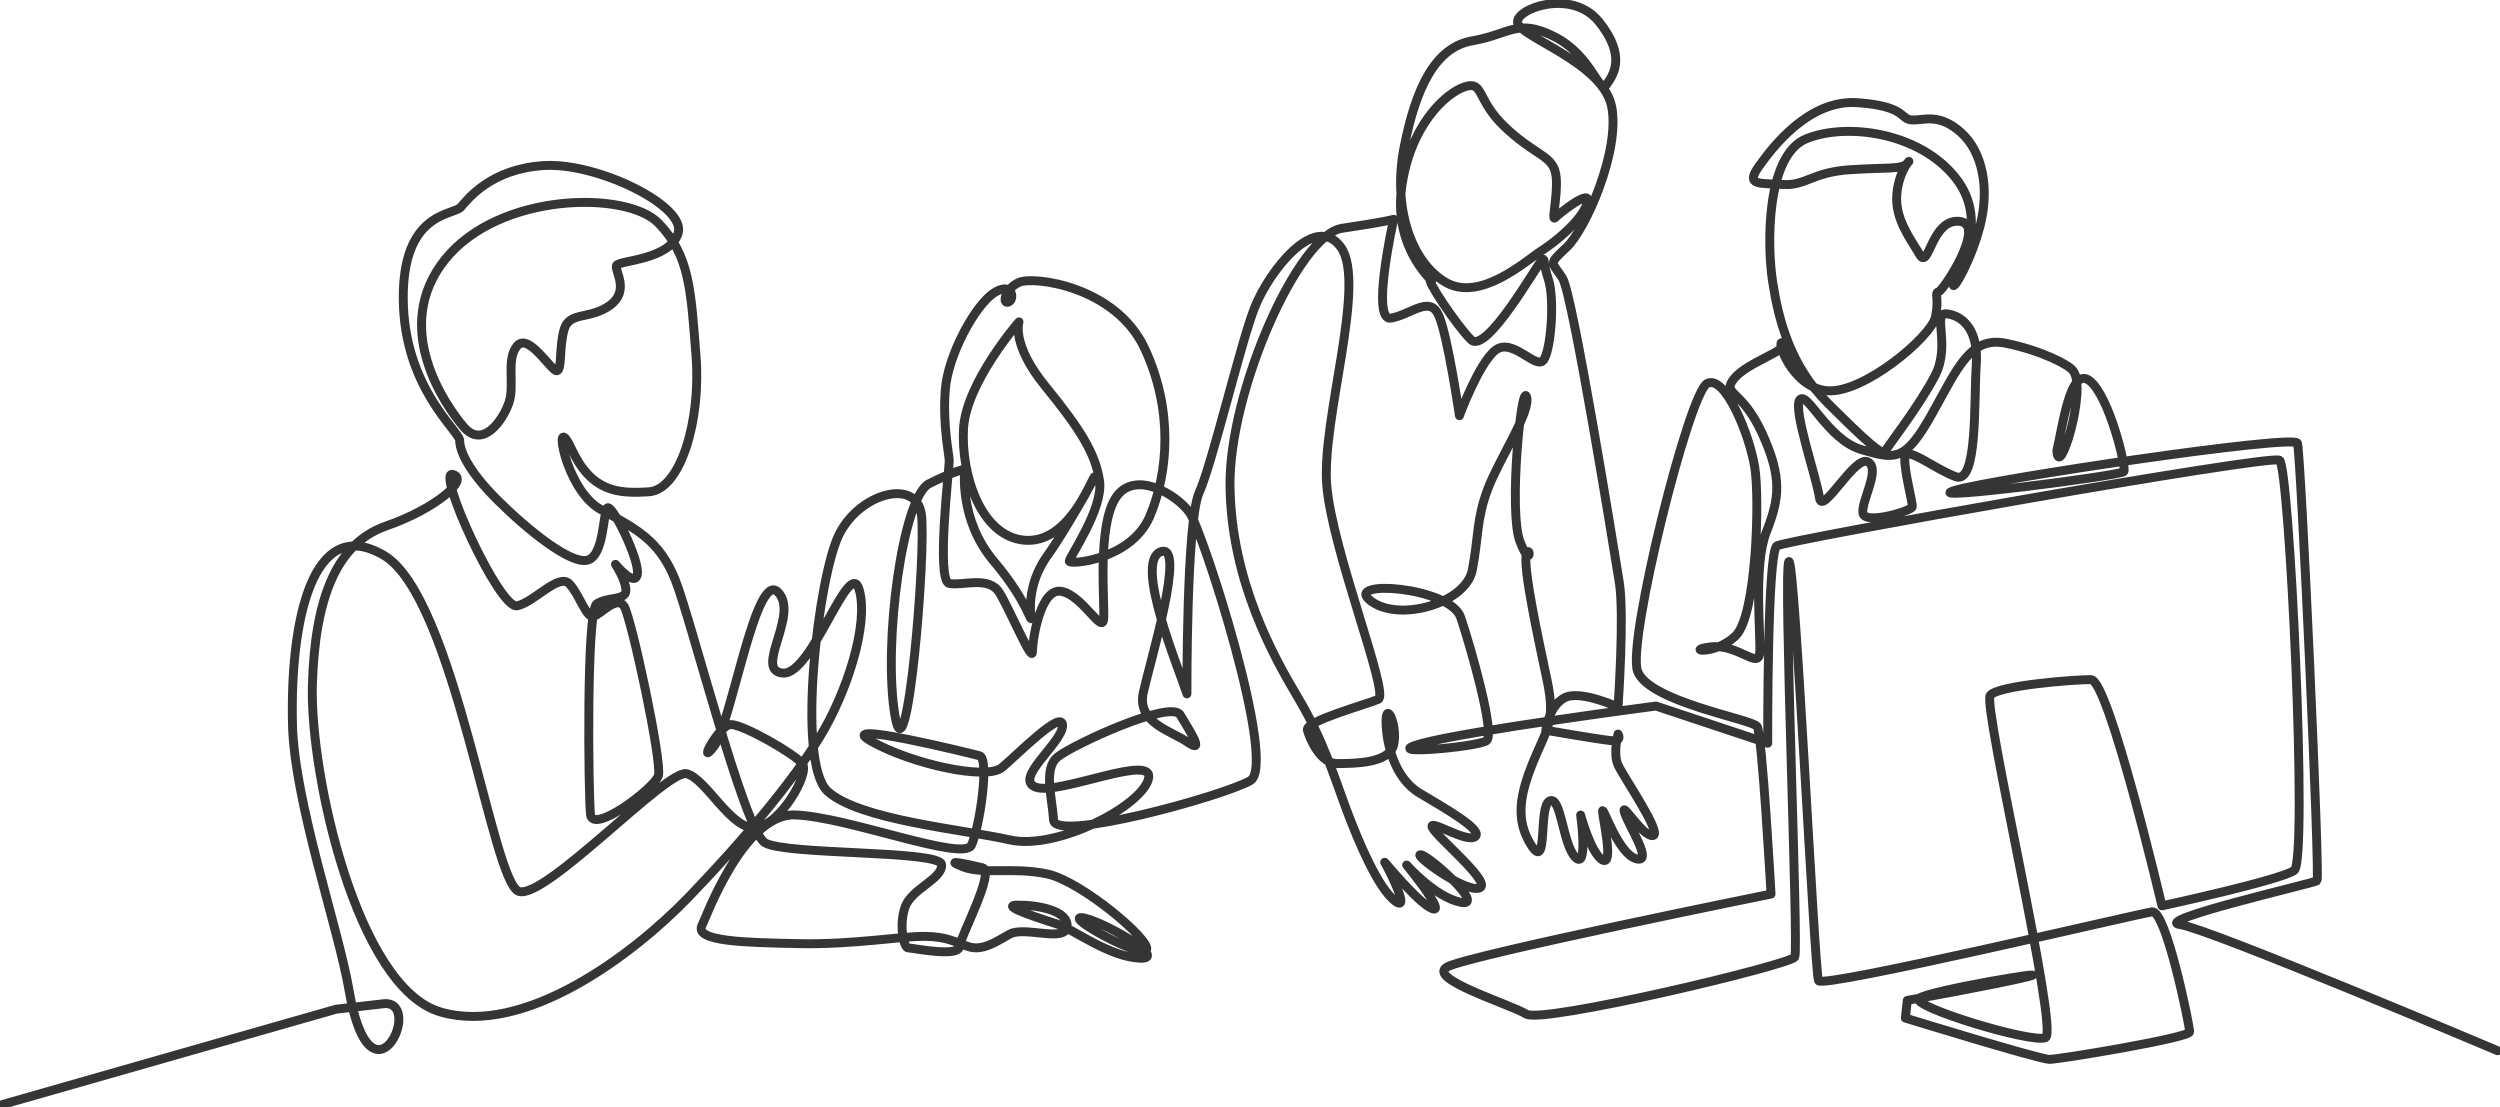 <svg width="280" height="124" viewBox="0 0 280 124" fill="none" xmlns="http://www.w3.org/2000/svg">
<g clip-path="url(#clip0_1570_2118)">
<path d="M0.301 123.7L37.657 113.027L43.096 112.403C47.513 112.247 41.508 125.031 39.089 110.88C37.921 104.045 32.963 89.822 32.758 81.151C32.482 69.603 34.961 57.503 42.964 62.18C50.967 66.857 55.107 99.02 58.14 99.847C61.172 100.675 74.7 86.104 76.902 86.656C79.104 87.208 81.872 92.976 84.628 92.7C87.384 92.424 90.694 86.656 89.875 85.553C89.045 84.449 83.256 81.151 81.872 81.151C80.488 81.151 78.009 86.104 79.947 83.622C81.872 81.151 84.64 63.823 87.119 66.305C89.599 68.775 84.363 75.107 87.673 75.383C90.983 75.659 95.122 62.192 96.23 66.041C97.337 69.891 94.846 77.59 91.813 82.543C88.78 87.495 83.533 93.815 77.191 100.411C70.848 107.007 58.705 116.085 49.33 113.339C39.955 110.593 34.708 86.668 34.985 76.774C35.262 66.881 37.741 60.825 43.265 58.906C48.789 56.987 52.64 53.677 50.714 53.138C48.789 52.586 55.949 68.32 57.935 67.852C59.921 67.384 62.617 64.123 63.784 65.406C64.951 66.689 65.661 69.255 66.48 69.027C67.298 68.799 69.055 66.689 69.874 67.864C70.692 69.027 74.206 85.481 73.737 86.884C73.267 88.287 66.359 93.528 66.131 91.201C65.902 88.862 65.661 68.452 66.829 67.636C67.996 66.821 70.102 67.288 70.102 66.125C70.102 64.962 68.935 63.211 68.935 63.211C68.935 63.211 71.161 65.897 71.39 64.266C71.619 62.636 68.466 56.22 67.996 56.915C67.527 57.611 67.647 62.288 65.77 62.743C63.892 63.211 59.09 59.362 55.697 55.98C52.303 52.598 51.484 50.379 51.484 49.336C51.484 48.293 45.275 43.508 45.166 33.59C45.046 23.673 50.786 24.14 51.605 23.205C52.423 22.27 54.999 18.888 60.968 18.54C66.937 18.192 76.89 23.085 75.951 26.119C75.012 29.153 69.272 29.153 69.043 29.741C68.814 30.328 70.559 32.535 68.345 34.178C66.119 35.809 63.784 34.873 63.194 36.864C62.605 38.843 62.966 41.409 62.376 41.529C61.786 41.649 59.211 37.212 57.923 38.735C56.635 40.246 57.694 43.172 56.984 45.151C56.286 47.13 54.06 50.283 51.954 47.837C49.848 45.391 43.758 36.636 49.848 29.057C55.937 21.478 70.223 21.358 73.737 24.98C77.251 28.601 77.371 32.451 77.949 39.802C78.538 47.153 76.192 54.852 72.678 55.08C69.163 55.308 66.239 55.08 64.013 50.295C61.786 45.511 63.194 54.84 67.286 57.059C71.378 59.278 73.845 60.561 75.602 64.878C77.359 69.195 83.328 93 85.675 94.391C88.022 95.794 105.34 95.206 105.46 96.837C105.581 98.468 102.066 99.524 101.356 101.622C100.658 103.721 101.236 106.167 101.705 106.167C102.175 106.167 107.326 107.223 107.446 106.047C107.566 104.884 111.538 97.533 110.021 97.185C108.505 96.837 105.46 96.13 107.795 97.065C110.142 98.001 113.415 97.065 117.278 97.881C121.141 98.696 129.108 105.46 128.398 106.395C127.7 107.331 119.264 102.666 121.141 102.774C123.019 102.893 131.094 107.439 127.7 107.319C124.307 107.199 120.094 104.057 118.686 103.589C117.278 103.121 111.55 101.37 114.005 101.37C116.46 101.37 119.745 102.066 119.505 103.817C119.276 105.568 114.703 103.697 113.066 104.632C111.429 105.568 110.021 106.503 108.505 106.035C106.989 105.568 106.158 104.872 103.475 104.872C100.791 104.872 95.507 105.808 89.538 105.688C83.569 105.568 77.6 105.472 78.647 103.589C78.948 103.061 83.232 91.129 88.997 91.273C94.761 91.417 107.915 96.574 108.806 94.655C109.696 92.736 110.876 84.929 109.696 84.641C108.517 84.341 93.137 80.516 97.578 83.022C102.006 85.529 110.431 87.435 112.212 85.972C113.981 84.497 119.011 79.341 119.011 81.259C119.011 83.178 113.391 87.303 116.051 88.179C118.71 89.066 129.506 84.198 128.615 87.291C127.724 90.385 118.265 95.242 113.09 94.067C107.915 92.892 96.242 91.861 92.691 88.623C89.141 85.385 91.656 64.326 94.027 59.757C96.386 55.188 102.596 53.569 103.186 57.551C103.775 61.532 101.561 88.191 100.225 80.084C98.889 71.977 101.116 55.632 104.064 54.169C107.025 52.694 108.06 52.55 108.06 52.55C108.06 52.55 107.326 58.15 111.309 62.863C115.305 67.576 115.593 70.371 115.449 68.907C115.305 67.432 115.449 64.782 117.375 62.132C119.3 59.481 122.995 52.85 122.55 53.437C122.104 54.025 119.589 60.944 114.715 60.501C109.841 60.057 107.626 53.138 107.915 47.981C108.216 42.824 114.125 36.049 114.125 36.049C114.125 36.049 113.235 38.555 117.086 43.268C120.925 47.981 122.706 50.775 123.151 53.869C123.597 56.963 119.757 62.408 119.757 62.851C119.757 63.295 126.702 62.707 128.772 57.839C130.841 52.982 131.431 45.906 128.182 38.987C124.932 32.067 115.762 30.892 114.137 31.623C112.513 32.355 112.212 34.13 112.958 33.83C113.692 33.53 113.403 31.468 111.333 32.799C109.263 34.13 106.158 39.718 105.869 43.7C105.569 47.681 106.315 50.919 106.315 51.651C106.315 52.382 104.834 65.058 106.315 65.346C107.795 65.645 110.743 64.458 111.935 66.377C113.114 68.296 115.63 74.328 115.63 73.009C115.63 71.69 116.52 65.789 118.879 66.233C121.25 66.677 123.464 71.09 123.609 69.327C123.753 67.564 122.874 59.014 124.944 55.776C127.014 52.538 131.744 55.332 133.224 57.395C134.705 59.458 143.129 85.673 140.024 87.436C136.919 89.198 118.145 94.355 118 91.849C117.856 89.342 116.821 86.104 118.446 84.785C120.07 83.454 131.154 78.309 132.189 80.072C133.224 81.835 134.993 84.485 133.08 83.166C131.154 81.835 127.315 80.96 128.049 77.566C128.784 74.172 132.923 60.633 129.975 61.808C127.014 62.983 132.045 74.915 132.936 77.71C132.936 77.71 132.863 58.33 134.307 55.164C135.752 51.998 138.929 38.483 140.517 34.454C142.106 30.424 147.305 23.673 150.181 27.69C153.07 31.719 148.015 46.962 148.593 54.301C149.17 61.64 155.669 77.746 154.369 78.321C153.07 78.897 146.138 80.768 146.426 81.775C146.715 82.782 147.871 85.517 149.748 85.517C151.625 85.517 155.669 85.517 156.102 83.358C156.536 81.2 155.236 78.465 155.236 80.768C155.236 83.07 156.102 87.1 158.991 88.826C161.879 90.553 166.212 93 165.201 93.719C164.19 94.439 159.857 91.561 160.435 92.712C161.013 93.863 167.367 99.044 165.634 99.476C163.901 99.907 158.124 95.59 159.135 95.734C160.146 95.878 166.5 101.634 163.612 101.059C160.724 100.483 157.547 96.885 157.547 96.885C157.547 96.885 162.023 102.354 160.435 101.778C158.846 101.203 154.803 96.166 155.091 96.597C155.38 97.029 158.124 102.354 156.247 100.915C154.369 99.476 152.203 94.439 150.759 90.565C149.315 86.68 148.159 82.794 145.416 78.201C142.672 73.596 137.906 65.118 137.761 54.469C137.617 43.832 145.416 26.287 150.314 25.567C155.224 24.848 156.09 24.56 156.09 24.56C156.09 24.56 153.491 36.061 155.802 35.629C158.112 35.197 160.134 33.038 161.145 35.341C162.156 37.644 163.456 46.554 163.456 46.554C163.456 46.554 165.622 40.654 167.499 39.215C169.377 37.776 171.976 41.373 172.843 40.366C173.709 39.358 174.142 33.458 173.42 31.3C172.698 29.141 173.132 28.853 172.698 29.141C172.265 29.429 166.488 39.778 164.755 38.051C163.022 36.324 159.556 31 160.278 31.432C161.001 31.863 156.09 28.266 156.957 21.226C157.823 14.175 161.867 10.445 164.033 9.726C166.2 9.006 165.333 11.165 168.51 14.187C171.687 17.209 173.565 17.353 174.142 19.08C174.72 20.806 173.709 24.836 174.142 24.404C174.576 23.972 178.475 20.806 177.753 22.821C177.031 24.836 174.142 27.138 172.554 28.146C170.965 29.153 165.766 33.902 161.879 31.599C157.98 29.297 155.958 23.109 157.258 16.501C158.557 9.881 160.724 5.288 164.912 4.569C169.1 3.849 169.966 1.979 174.154 4.137C178.343 6.296 179.065 10.613 179.931 9.462C180.798 8.31 182.097 6.152 179.065 2.41C176.032 -1.331 169.69 0.971 169.966 2.554C170.255 4.137 179.486 7.015 180.497 11.896C181.508 16.789 177.608 25.699 175.442 27.714C173.276 29.729 173.854 29.297 175.009 31.168C176.164 33.038 180.786 61.652 181.363 65.25C181.941 68.847 181.219 79.197 181.219 79.197C181.219 79.197 176.886 77.182 175.153 78.189C173.42 79.197 173.132 81.787 173.132 81.787C173.132 81.787 178.908 82.794 180.352 82.938C181.797 83.082 181.219 82.219 181.219 82.219C181.219 82.219 180.641 84.377 181.219 85.673C181.797 86.968 186.273 93.444 185.118 93.588C183.963 93.731 181.508 89.558 181.941 90.997C182.374 92.436 185.263 96.753 183.241 96.178C181.219 95.602 179.486 90.134 179.486 90.853C179.486 91.573 180.786 97.041 179.486 96.322C178.186 95.602 177.031 91.285 177.031 91.285C177.031 91.285 177.897 97.473 176.453 96.034C175.009 94.595 174.865 89.126 173.565 89.702C172.265 90.278 173.42 97.617 171.543 94.739C169.666 91.861 170.243 88.982 171.687 85.397C173.132 81.799 174.287 80.936 173.276 76.199C172.265 71.45 170.532 63.403 170.965 62.108C171.399 60.813 171.543 63.979 170.243 60.669C168.943 57.359 170.388 42.836 170.965 44.419C171.543 46.002 167.933 51.327 166.633 54.769C165.333 58.222 165.622 60.093 164.9 63.835C164.178 67.576 156.668 69.735 153.503 67.288C150.326 64.842 162.445 65.706 163.6 69.159C164.755 72.613 167.499 82.243 166.488 82.962C165.477 83.682 153.948 84.689 159.292 83.25C164.635 81.811 185.467 79.077 185.467 79.077L197.983 83.238C197.983 83.238 197.911 61.796 199.018 61.136C200.125 60.477 254.197 50.883 255.305 51.543C256.412 52.202 258.506 96.394 256.953 97.485C255.401 98.588 242.139 101.454 242.139 101.454C242.139 101.454 236.169 76.115 234.184 76.115C232.198 76.115 223.786 76.774 222.907 77.878C222.017 78.981 230.645 115.557 229.093 116.217C227.541 116.876 213.833 112.691 214.94 111.816C216.047 110.94 230.645 108.506 227.107 109.393C223.569 110.269 213.616 112.044 213.616 112.044L213.4 114.022C213.4 114.022 228.431 118.651 229.538 118.651C230.645 118.651 245.244 116.229 245.244 115.569C245.244 114.91 242.596 101.91 241.043 102.126C239.491 102.342 204.121 110.724 203.676 109.837C203.23 108.962 201.028 62.24 200.354 62.899C199.692 63.559 201.461 106.311 201.016 107.187C200.571 108.062 172.71 114.682 170.941 113.579C169.172 112.475 159.665 109.609 162.096 108.29C164.527 106.971 198.356 100.135 198.356 100.135C198.356 100.135 197.357 82.195 196.804 81.367C196.25 80.54 184.492 78.585 183.385 75.107C182.278 71.63 189.174 43.952 191.208 42.944C193.23 41.937 195.985 48.808 196.539 52.382C197.093 55.956 196.72 68.871 194.421 71.174C192.122 73.465 188.536 72.829 191.569 72.457C194.601 72.085 196.9 74.927 197.081 73.189C197.261 71.45 196.347 63.379 197.815 59.625C199.283 55.872 199.656 53.581 197.357 48.533C195.059 43.496 192.76 44.227 194.228 42.392C195.697 40.558 200.486 39.191 199.656 38.447C198.826 37.715 200.571 43.4 204.626 43.76C208.67 44.131 216.3 37.715 216.769 35.509C217.227 33.314 216.589 32.847 217.143 32.667C217.696 32.487 222.57 25.064 219.441 24.788C216.312 24.512 216.035 30.28 215.024 28.541C214.013 26.803 212.172 24.512 212.449 21.67C212.726 18.828 214.29 17.544 213.64 18.276C213.003 19.008 211.438 18.732 207.202 19.008C202.966 19.283 202.231 20.842 199.656 20.663C197.081 20.483 195.42 20.842 196.984 18.648C198.549 16.453 202.593 11.129 208.02 11.5C213.448 11.872 212.798 13.335 214.086 13.431C215.373 13.527 217.118 12.604 219.598 14.81C222.077 17.005 222.811 21.13 221.8 25.16C220.789 29.189 218.671 32.763 218.767 31.851C218.863 30.94 223.088 25.076 219.044 19.943C215 14.81 206.817 13.707 202.304 15.542C197.803 17.377 197.887 27.45 198.537 31.576C199.175 35.701 200.462 40.917 204.699 45.139C208.935 49.36 210.86 51.099 211.137 50.547C211.414 49.996 215 45.415 216.745 42.021C218.49 38.627 216.372 34.969 218.033 35.149C219.694 35.329 221.619 36.804 221.343 40.834C221.066 44.863 221.523 54.301 219.044 53.389C216.565 52.478 213.436 49.816 213.34 51.279C213.243 52.742 214.254 56.316 214.17 56.771C214.074 57.227 208.923 58.786 208.658 57.503C208.381 56.22 210.68 52.55 209.212 51.734C207.743 50.907 204.061 57.874 203.784 55.764C203.507 53.653 200.751 45.774 201.582 44.767C202.412 43.76 204.711 49.252 208.478 50.355C212.244 51.459 213.352 51.734 216.3 46.506C219.249 41.277 220.621 37.62 224.664 38.447C228.708 39.275 231.837 40.917 232.21 41.565C233.762 43.616 230.561 54.025 230.369 50.451C231.007 47.885 231.837 40.917 234.051 42.656C236.254 44.395 238.155 52.346 237.878 52.814C237.602 53.27 214.615 56.208 218.936 54.924C223.256 53.641 256.941 48.617 257.314 49.636C257.688 50.643 259.866 98.372 259.505 98.648C259.132 98.924 240.899 103.097 244.173 103.553C247.446 104.021 279.735 117.68 279.735 117.68" stroke="#363435" stroke-linecap="round" stroke-linejoin="round"/>
</g>
<defs>
<clipPath id="clip0_1570_2118">
<rect width="280" height="124" fill="white"/>
</clipPath>
</defs>
</svg>
